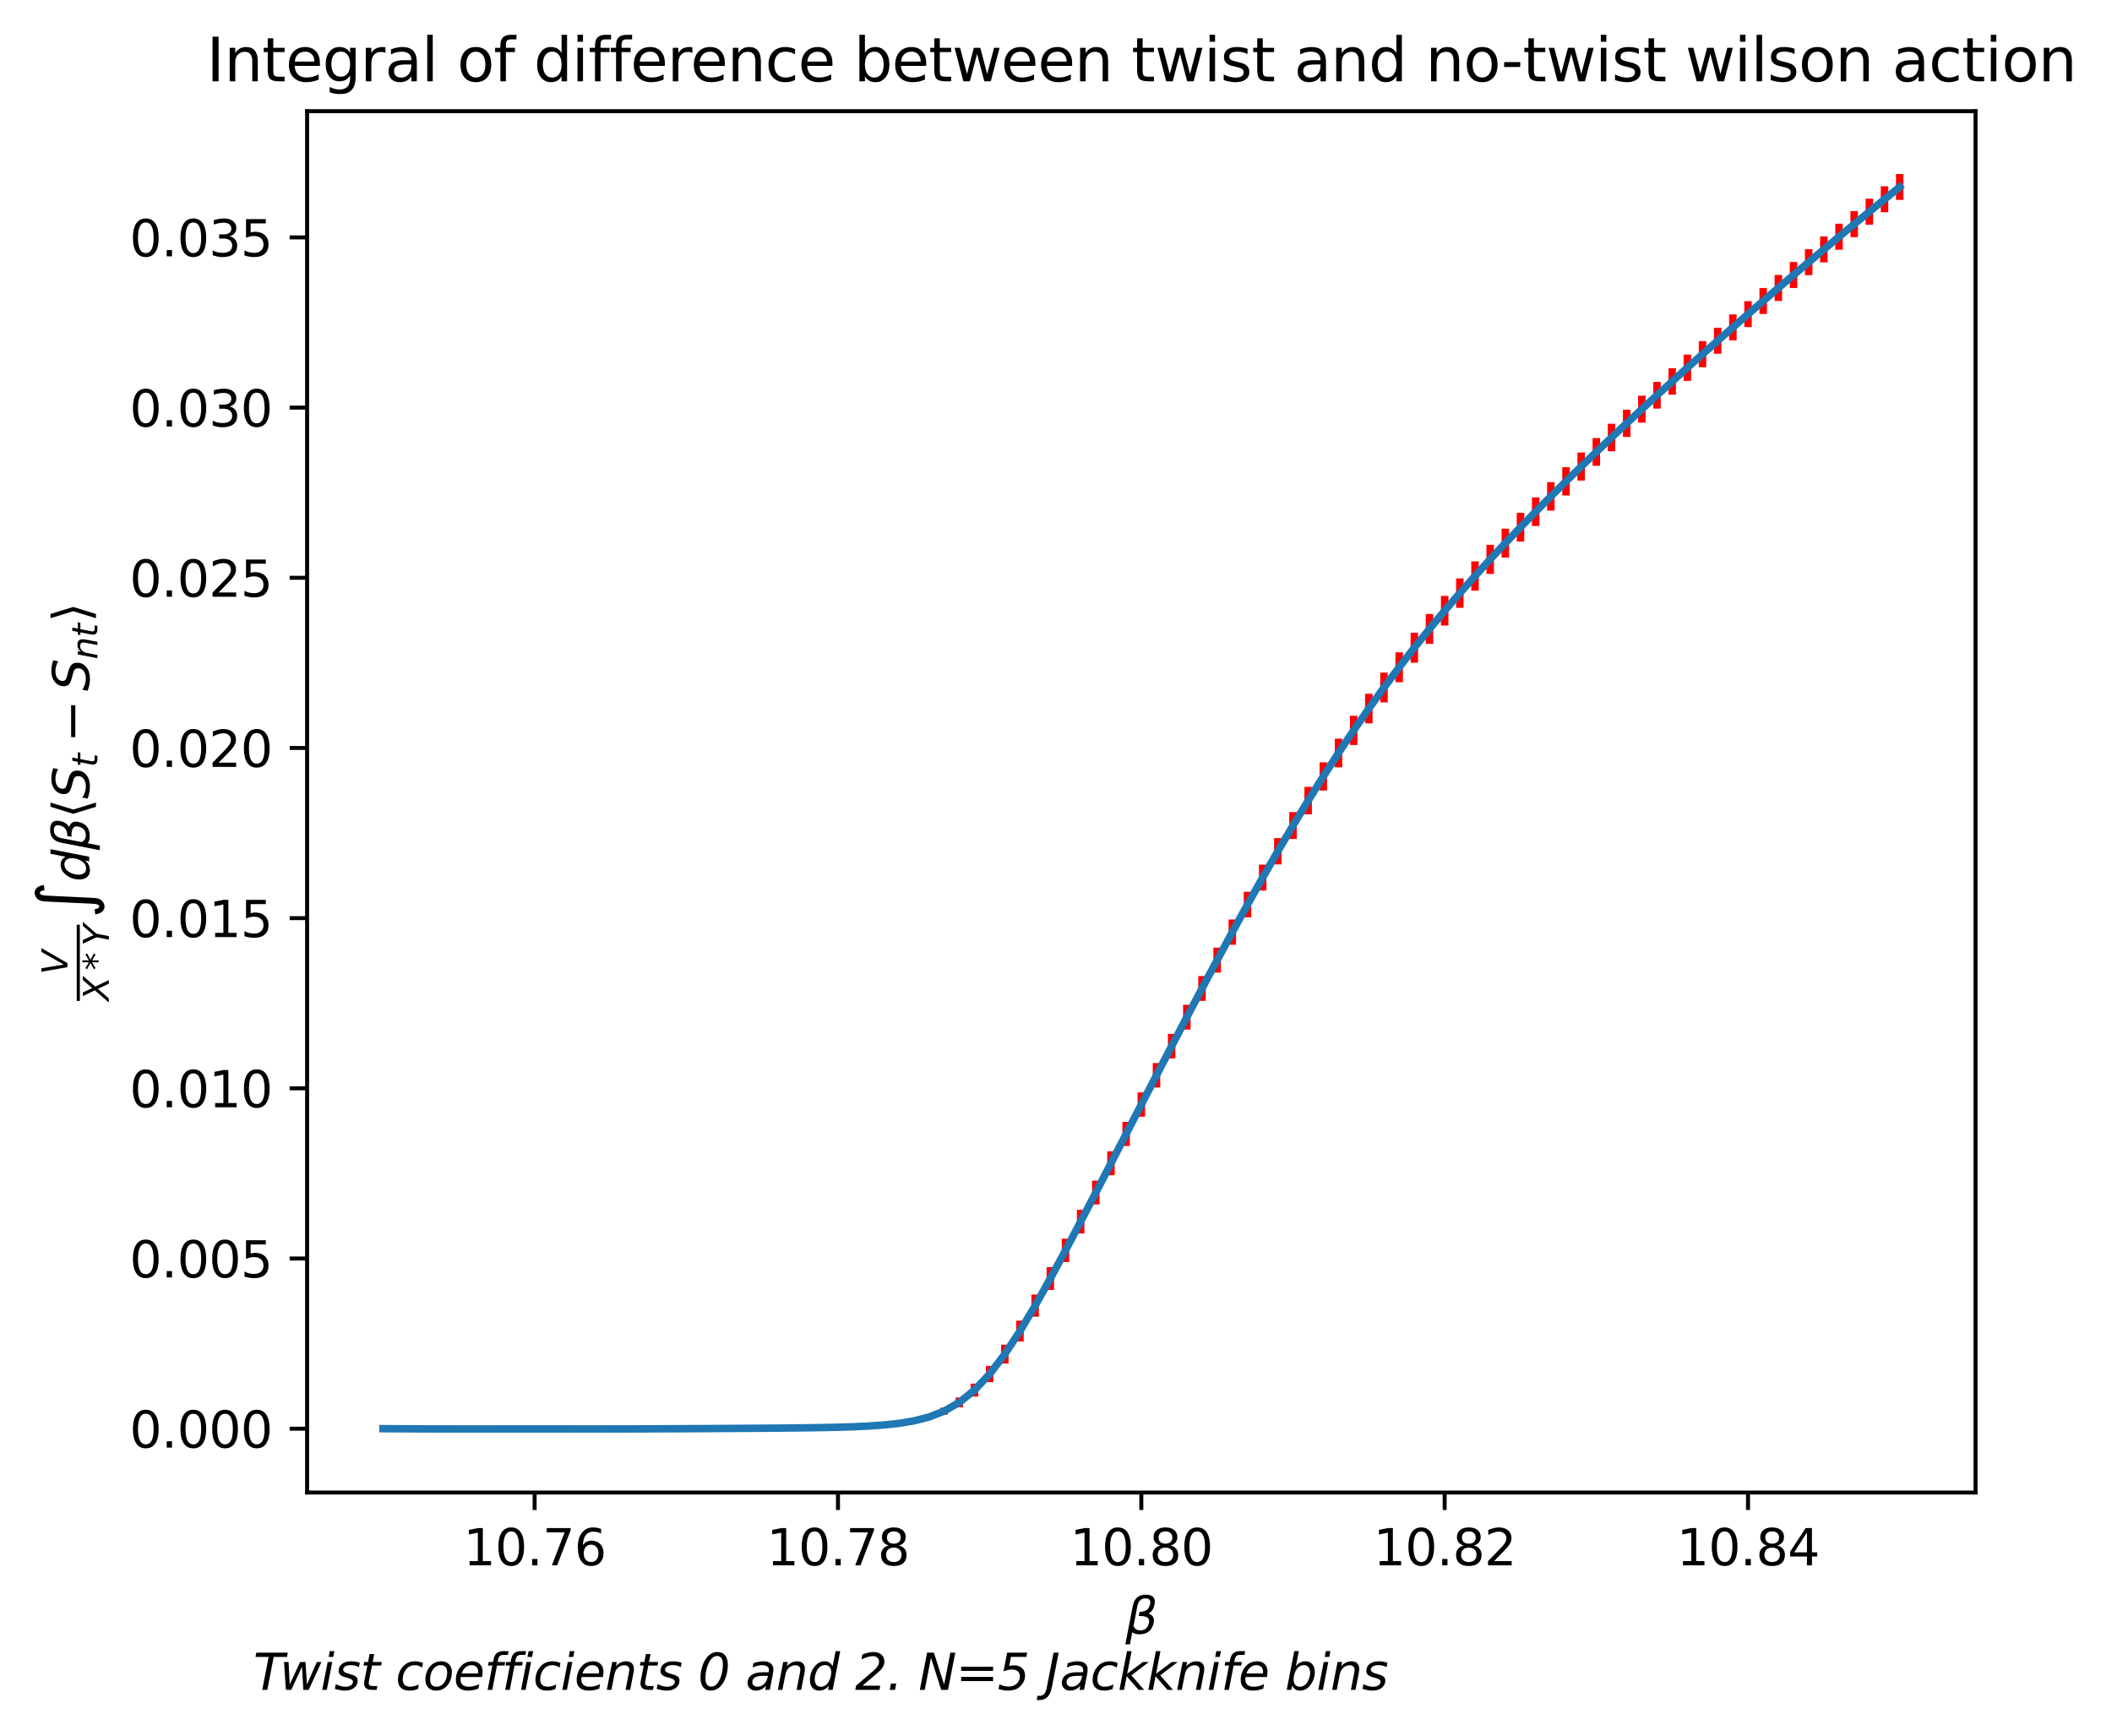 <?xml version="1.0" encoding="utf-8" standalone="no"?>
<!DOCTYPE svg PUBLIC "-//W3C//DTD SVG 1.1//EN"
  "http://www.w3.org/Graphics/SVG/1.1/DTD/svg11.dtd">
<svg xmlns:xlink="http://www.w3.org/1999/xlink" width="423.813pt" height="348.398pt" viewBox="0 0 423.813 348.398" xmlns="http://www.w3.org/2000/svg" version="1.1">
 <defs>
  <style type="text/css">*{stroke-linejoin: round; stroke-linecap: butt}</style>
 </defs>
 <g id="figure_1">
  <g id="patch_1">
   <path d="M 0 348.398 
L 423.813 348.398 
L 423.813 0 
L 0 0 
z
" style="fill: #ffffff"/>
  </g>
  <g id="axes_1">
   <g id="patch_2">
    <path d="M 61.628 299.518 
L 396.428 299.518 
L 396.428 22.318 
L 61.628 22.318 
z
" style="fill: #ffffff"/>
   </g>
   <g id="matplotlib.axis_1">
    <g id="xtick_1">
     <g id="line2d_1">
      <defs>
       <path id="m55e5acd06c" d="M 0 0 
L 0 3.5 
" style="stroke: #000000; stroke-width: 0.8"/>
      </defs>
      <g>
       <use xlink:href="#m55e5acd06c" x="107.283" y="299.518" style="stroke: #000000; stroke-width: 0.8"/>
      </g>
     </g>
     <g id="text_1">
      <!-- 10.76 -->
      <g transform="translate(92.969 314.117) scale(0.1 -0.1)">
       <defs>
        <path id="DejaVuSans-31" d="M 794 531 
L 1825 531 
L 1825 4091 
L 703 3866 
L 703 4441 
L 1819 4666 
L 2450 4666 
L 2450 531 
L 3481 531 
L 3481 0 
L 794 0 
L 794 531 
z
" transform="scale(0.016)"/>
        <path id="DejaVuSans-30" d="M 2034 4250 
Q 1547 4250 1301 3770 
Q 1056 3291 1056 2328 
Q 1056 1369 1301 889 
Q 1547 409 2034 409 
Q 2525 409 2770 889 
Q 3016 1369 3016 2328 
Q 3016 3291 2770 3770 
Q 2525 4250 2034 4250 
z
M 2034 4750 
Q 2819 4750 3233 4129 
Q 3647 3509 3647 2328 
Q 3647 1150 3233 529 
Q 2819 -91 2034 -91 
Q 1250 -91 836 529 
Q 422 1150 422 2328 
Q 422 3509 836 4129 
Q 1250 4750 2034 4750 
z
" transform="scale(0.016)"/>
        <path id="DejaVuSans-2e" d="M 684 794 
L 1344 794 
L 1344 0 
L 684 0 
L 684 794 
z
" transform="scale(0.016)"/>
        <path id="DejaVuSans-37" d="M 525 4666 
L 3525 4666 
L 3525 4397 
L 1831 0 
L 1172 0 
L 2766 4134 
L 525 4134 
L 525 4666 
z
" transform="scale(0.016)"/>
        <path id="DejaVuSans-36" d="M 2113 2584 
Q 1688 2584 1439 2293 
Q 1191 2003 1191 1497 
Q 1191 994 1439 701 
Q 1688 409 2113 409 
Q 2538 409 2786 701 
Q 3034 994 3034 1497 
Q 3034 2003 2786 2293 
Q 2538 2584 2113 2584 
z
M 3366 4563 
L 3366 3988 
Q 3128 4100 2886 4159 
Q 2644 4219 2406 4219 
Q 1781 4219 1451 3797 
Q 1122 3375 1075 2522 
Q 1259 2794 1537 2939 
Q 1816 3084 2150 3084 
Q 2853 3084 3261 2657 
Q 3669 2231 3669 1497 
Q 3669 778 3244 343 
Q 2819 -91 2113 -91 
Q 1303 -91 875 529 
Q 447 1150 447 2328 
Q 447 3434 972 4092 
Q 1497 4750 2381 4750 
Q 2619 4750 2861 4703 
Q 3103 4656 3366 4563 
z
" transform="scale(0.016)"/>
       </defs>
       <use xlink:href="#DejaVuSans-31"/>
       <use xlink:href="#DejaVuSans-30" x="63.623"/>
       <use xlink:href="#DejaVuSans-2e" x="127.246"/>
       <use xlink:href="#DejaVuSans-37" x="159.033"/>
       <use xlink:href="#DejaVuSans-36" x="222.656"/>
      </g>
     </g>
    </g>
    <g id="xtick_2">
     <g id="line2d_2">
      <g>
       <use xlink:href="#m55e5acd06c" x="168.155" y="299.518" style="stroke: #000000; stroke-width: 0.8"/>
      </g>
     </g>
     <g id="text_2">
      <!-- 10.78 -->
      <g transform="translate(153.841 314.117) scale(0.1 -0.1)">
       <defs>
        <path id="DejaVuSans-38" d="M 2034 2216 
Q 1584 2216 1326 1975 
Q 1069 1734 1069 1313 
Q 1069 891 1326 650 
Q 1584 409 2034 409 
Q 2484 409 2743 651 
Q 3003 894 3003 1313 
Q 3003 1734 2745 1975 
Q 2488 2216 2034 2216 
z
M 1403 2484 
Q 997 2584 770 2862 
Q 544 3141 544 3541 
Q 544 4100 942 4425 
Q 1341 4750 2034 4750 
Q 2731 4750 3128 4425 
Q 3525 4100 3525 3541 
Q 3525 3141 3298 2862 
Q 3072 2584 2669 2484 
Q 3125 2378 3379 2068 
Q 3634 1759 3634 1313 
Q 3634 634 3220 271 
Q 2806 -91 2034 -91 
Q 1263 -91 848 271 
Q 434 634 434 1313 
Q 434 1759 690 2068 
Q 947 2378 1403 2484 
z
M 1172 3481 
Q 1172 3119 1398 2916 
Q 1625 2713 2034 2713 
Q 2441 2713 2670 2916 
Q 2900 3119 2900 3481 
Q 2900 3844 2670 4047 
Q 2441 4250 2034 4250 
Q 1625 4250 1398 4047 
Q 1172 3844 1172 3481 
z
" transform="scale(0.016)"/>
       </defs>
       <use xlink:href="#DejaVuSans-31"/>
       <use xlink:href="#DejaVuSans-30" x="63.623"/>
       <use xlink:href="#DejaVuSans-2e" x="127.246"/>
       <use xlink:href="#DejaVuSans-37" x="159.033"/>
       <use xlink:href="#DejaVuSans-38" x="222.656"/>
      </g>
     </g>
    </g>
    <g id="xtick_3">
     <g id="line2d_3">
      <g>
       <use xlink:href="#m55e5acd06c" x="229.028" y="299.518" style="stroke: #000000; stroke-width: 0.8"/>
      </g>
     </g>
     <g id="text_3">
      <!-- 10.80 -->
      <g transform="translate(214.714 314.117) scale(0.1 -0.1)">
       <use xlink:href="#DejaVuSans-31"/>
       <use xlink:href="#DejaVuSans-30" x="63.623"/>
       <use xlink:href="#DejaVuSans-2e" x="127.246"/>
       <use xlink:href="#DejaVuSans-38" x="159.033"/>
       <use xlink:href="#DejaVuSans-30" x="222.656"/>
      </g>
     </g>
    </g>
    <g id="xtick_4">
     <g id="line2d_4">
      <g>
       <use xlink:href="#m55e5acd06c" x="289.901" y="299.518" style="stroke: #000000; stroke-width: 0.8"/>
      </g>
     </g>
     <g id="text_4">
      <!-- 10.82 -->
      <g transform="translate(275.587 314.117) scale(0.1 -0.1)">
       <defs>
        <path id="DejaVuSans-32" d="M 1228 531 
L 3431 531 
L 3431 0 
L 469 0 
L 469 531 
Q 828 903 1448 1529 
Q 2069 2156 2228 2338 
Q 2531 2678 2651 2914 
Q 2772 3150 2772 3378 
Q 2772 3750 2511 3984 
Q 2250 4219 1831 4219 
Q 1534 4219 1204 4116 
Q 875 4013 500 3803 
L 500 4441 
Q 881 4594 1212 4672 
Q 1544 4750 1819 4750 
Q 2544 4750 2975 4387 
Q 3406 4025 3406 3419 
Q 3406 3131 3298 2873 
Q 3191 2616 2906 2266 
Q 2828 2175 2409 1742 
Q 1991 1309 1228 531 
z
" transform="scale(0.016)"/>
       </defs>
       <use xlink:href="#DejaVuSans-31"/>
       <use xlink:href="#DejaVuSans-30" x="63.623"/>
       <use xlink:href="#DejaVuSans-2e" x="127.246"/>
       <use xlink:href="#DejaVuSans-38" x="159.033"/>
       <use xlink:href="#DejaVuSans-32" x="222.656"/>
      </g>
     </g>
    </g>
    <g id="xtick_5">
     <g id="line2d_5">
      <g>
       <use xlink:href="#m55e5acd06c" x="350.774" y="299.518" style="stroke: #000000; stroke-width: 0.8"/>
      </g>
     </g>
     <g id="text_5">
      <!-- 10.84 -->
      <g transform="translate(336.46 314.117) scale(0.1 -0.1)">
       <defs>
        <path id="DejaVuSans-34" d="M 2419 4116 
L 825 1625 
L 2419 1625 
L 2419 4116 
z
M 2253 4666 
L 3047 4666 
L 3047 1625 
L 3713 1625 
L 3713 1100 
L 3047 1100 
L 3047 0 
L 2419 0 
L 2419 1100 
L 313 1100 
L 313 1709 
L 2253 4666 
z
" transform="scale(0.016)"/>
       </defs>
       <use xlink:href="#DejaVuSans-31"/>
       <use xlink:href="#DejaVuSans-30" x="63.623"/>
       <use xlink:href="#DejaVuSans-2e" x="127.246"/>
       <use xlink:href="#DejaVuSans-38" x="159.033"/>
       <use xlink:href="#DejaVuSans-34" x="222.656"/>
      </g>
     </g>
    </g>
    <g id="text_6">
     <!-- $\beta$ -->
     <g transform="translate(225.828 327.896) scale(0.1 -0.1)">
      <defs>
       <path id="DejaVuSans-Oblique-3b2" d="M 872 216 
L 572 -1331 
L -6 -1331 
L 928 3478 
Q 1206 4903 2538 4903 
Q 3888 4903 3659 3700 
Q 3503 2844 2894 2531 
Q 3713 2250 3553 1416 
Q 3272 -69 1759 -66 
Q 1097 -63 872 216 
z
M 1019 966 
Q 1259 422 1875 425 
Q 2775 425 2966 1406 
Q 3138 2288 1675 2219 
L 1778 2750 
Q 2909 2731 3106 3750 
Q 3241 4438 2509 4434 
Q 1691 4434 1503 3459 
L 1019 966 
z
" transform="scale(0.016)"/>
      </defs>
      <use xlink:href="#DejaVuSans-Oblique-3b2" transform="translate(0 0.391)"/>
     </g>
    </g>
   </g>
   <g id="matplotlib.axis_2">
    <g id="ytick_1">
     <g id="line2d_6">
      <defs>
       <path id="m7f85f98982" d="M 0 0 
L -3.5 0 
" style="stroke: #000000; stroke-width: 0.8"/>
      </defs>
      <g>
       <use xlink:href="#m7f85f98982" x="61.628" y="286.703" style="stroke: #000000; stroke-width: 0.8"/>
      </g>
     </g>
     <g id="text_7">
      <!-- 0.000 -->
      <g transform="translate(26 290.503) scale(0.1 -0.1)">
       <use xlink:href="#DejaVuSans-30"/>
       <use xlink:href="#DejaVuSans-2e" x="63.623"/>
       <use xlink:href="#DejaVuSans-30" x="95.41"/>
       <use xlink:href="#DejaVuSans-30" x="159.033"/>
       <use xlink:href="#DejaVuSans-30" x="222.656"/>
      </g>
     </g>
    </g>
    <g id="ytick_2">
     <g id="line2d_7">
      <g>
       <use xlink:href="#m7f85f98982" x="61.628" y="252.552" style="stroke: #000000; stroke-width: 0.8"/>
      </g>
     </g>
     <g id="text_8">
      <!-- 0.005 -->
      <g transform="translate(26 256.351) scale(0.1 -0.1)">
       <defs>
        <path id="DejaVuSans-35" d="M 691 4666 
L 3169 4666 
L 3169 4134 
L 1269 4134 
L 1269 2991 
Q 1406 3038 1543 3061 
Q 1681 3084 1819 3084 
Q 2600 3084 3056 2656 
Q 3513 2228 3513 1497 
Q 3513 744 3044 326 
Q 2575 -91 1722 -91 
Q 1428 -91 1123 -41 
Q 819 9 494 109 
L 494 744 
Q 775 591 1075 516 
Q 1375 441 1709 441 
Q 2250 441 2565 725 
Q 2881 1009 2881 1497 
Q 2881 1984 2565 2268 
Q 2250 2553 1709 2553 
Q 1456 2553 1204 2497 
Q 953 2441 691 2322 
L 691 4666 
z
" transform="scale(0.016)"/>
       </defs>
       <use xlink:href="#DejaVuSans-30"/>
       <use xlink:href="#DejaVuSans-2e" x="63.623"/>
       <use xlink:href="#DejaVuSans-30" x="95.41"/>
       <use xlink:href="#DejaVuSans-30" x="159.033"/>
       <use xlink:href="#DejaVuSans-35" x="222.656"/>
      </g>
     </g>
    </g>
    <g id="ytick_3">
     <g id="line2d_8">
      <g>
       <use xlink:href="#m7f85f98982" x="61.628" y="218.401" style="stroke: #000000; stroke-width: 0.8"/>
      </g>
     </g>
     <g id="text_9">
      <!-- 0.010 -->
      <g transform="translate(26 222.2) scale(0.1 -0.1)">
       <use xlink:href="#DejaVuSans-30"/>
       <use xlink:href="#DejaVuSans-2e" x="63.623"/>
       <use xlink:href="#DejaVuSans-30" x="95.41"/>
       <use xlink:href="#DejaVuSans-31" x="159.033"/>
       <use xlink:href="#DejaVuSans-30" x="222.656"/>
      </g>
     </g>
    </g>
    <g id="ytick_4">
     <g id="line2d_9">
      <g>
       <use xlink:href="#m7f85f98982" x="61.628" y="184.25" style="stroke: #000000; stroke-width: 0.8"/>
      </g>
     </g>
     <g id="text_10">
      <!-- 0.015 -->
      <g transform="translate(26 188.049) scale(0.1 -0.1)">
       <use xlink:href="#DejaVuSans-30"/>
       <use xlink:href="#DejaVuSans-2e" x="63.623"/>
       <use xlink:href="#DejaVuSans-30" x="95.41"/>
       <use xlink:href="#DejaVuSans-31" x="159.033"/>
       <use xlink:href="#DejaVuSans-35" x="222.656"/>
      </g>
     </g>
    </g>
    <g id="ytick_5">
     <g id="line2d_10">
      <g>
       <use xlink:href="#m7f85f98982" x="61.628" y="150.099" style="stroke: #000000; stroke-width: 0.8"/>
      </g>
     </g>
     <g id="text_11">
      <!-- 0.020 -->
      <g transform="translate(26 153.898) scale(0.1 -0.1)">
       <use xlink:href="#DejaVuSans-30"/>
       <use xlink:href="#DejaVuSans-2e" x="63.623"/>
       <use xlink:href="#DejaVuSans-30" x="95.41"/>
       <use xlink:href="#DejaVuSans-32" x="159.033"/>
       <use xlink:href="#DejaVuSans-30" x="222.656"/>
      </g>
     </g>
    </g>
    <g id="ytick_6">
     <g id="line2d_11">
      <g>
       <use xlink:href="#m7f85f98982" x="61.628" y="115.948" style="stroke: #000000; stroke-width: 0.8"/>
      </g>
     </g>
     <g id="text_12">
      <!-- 0.025 -->
      <g transform="translate(26 119.747) scale(0.1 -0.1)">
       <use xlink:href="#DejaVuSans-30"/>
       <use xlink:href="#DejaVuSans-2e" x="63.623"/>
       <use xlink:href="#DejaVuSans-30" x="95.41"/>
       <use xlink:href="#DejaVuSans-32" x="159.033"/>
       <use xlink:href="#DejaVuSans-35" x="222.656"/>
      </g>
     </g>
    </g>
    <g id="ytick_7">
     <g id="line2d_12">
      <g>
       <use xlink:href="#m7f85f98982" x="61.628" y="81.797" style="stroke: #000000; stroke-width: 0.8"/>
      </g>
     </g>
     <g id="text_13">
      <!-- 0.030 -->
      <g transform="translate(26 85.596) scale(0.1 -0.1)">
       <defs>
        <path id="DejaVuSans-33" d="M 2597 2516 
Q 3050 2419 3304 2112 
Q 3559 1806 3559 1356 
Q 3559 666 3084 287 
Q 2609 -91 1734 -91 
Q 1441 -91 1130 -33 
Q 819 25 488 141 
L 488 750 
Q 750 597 1062 519 
Q 1375 441 1716 441 
Q 2309 441 2620 675 
Q 2931 909 2931 1356 
Q 2931 1769 2642 2001 
Q 2353 2234 1838 2234 
L 1294 2234 
L 1294 2753 
L 1863 2753 
Q 2328 2753 2575 2939 
Q 2822 3125 2822 3475 
Q 2822 3834 2567 4026 
Q 2313 4219 1838 4219 
Q 1578 4219 1281 4162 
Q 984 4106 628 3988 
L 628 4550 
Q 988 4650 1302 4700 
Q 1616 4750 1894 4750 
Q 2613 4750 3031 4423 
Q 3450 4097 3450 3541 
Q 3450 3153 3228 2886 
Q 3006 2619 2597 2516 
z
" transform="scale(0.016)"/>
       </defs>
       <use xlink:href="#DejaVuSans-30"/>
       <use xlink:href="#DejaVuSans-2e" x="63.623"/>
       <use xlink:href="#DejaVuSans-30" x="95.41"/>
       <use xlink:href="#DejaVuSans-33" x="159.033"/>
       <use xlink:href="#DejaVuSans-30" x="222.656"/>
      </g>
     </g>
    </g>
    <g id="ytick_8">
     <g id="line2d_13">
      <g>
       <use xlink:href="#m7f85f98982" x="61.628" y="47.646" style="stroke: #000000; stroke-width: 0.8"/>
      </g>
     </g>
     <g id="text_14">
      <!-- 0.035 -->
      <g transform="translate(26 51.445) scale(0.1 -0.1)">
       <use xlink:href="#DejaVuSans-30"/>
       <use xlink:href="#DejaVuSans-2e" x="63.623"/>
       <use xlink:href="#DejaVuSans-30" x="95.41"/>
       <use xlink:href="#DejaVuSans-33" x="159.033"/>
       <use xlink:href="#DejaVuSans-35" x="222.656"/>
      </g>
     </g>
    </g>
    <g id="text_15">
     <!-- $\frac{V}{X*Y}\int d\beta \langle S_{t} - S_{nt} \rangle $ -->
     <g transform="translate(18 200.868) rotate(-90) scale(0.1 -0.1)">
      <defs>
       <path id="DejaVuSans-Oblique-56" d="M 1319 0 
L 500 4666 
L 1119 4666 
L 1797 653 
L 4063 4666 
L 4750 4666 
L 2053 0 
L 1319 0 
z
" transform="scale(0.016)"/>
       <path id="DejaVuSans-Oblique-58" d="M 878 4666 
L 1516 4666 
L 2316 2981 
L 3763 4666 
L 4500 4666 
L 2578 2438 
L 3738 0 
L 3103 0 
L 2163 1966 
L 459 0 
L -275 0 
L 1906 2509 
L 878 4666 
z
" transform="scale(0.016)"/>
       <path id="DejaVuSans-2a" d="M 3009 3897 
L 1888 3291 
L 3009 2681 
L 2828 2375 
L 1778 3009 
L 1778 1831 
L 1422 1831 
L 1422 3009 
L 372 2375 
L 191 2681 
L 1313 3291 
L 191 3897 
L 372 4206 
L 1422 3572 
L 1422 4750 
L 1778 4750 
L 1778 3572 
L 2828 4206 
L 3009 3897 
z
" transform="scale(0.016)"/>
       <path id="DejaVuSans-Oblique-59" d="M 403 4666 
L 1081 4666 
L 1953 2747 
L 3616 4666 
L 4325 4666 
L 2209 2222 
L 1778 0 
L 1147 0 
L 1575 2222 
L 403 4666 
z
" transform="scale(0.016)"/>
       <path id="DejaVuSansDisplay-222b" d="M 2134 5525 
Q 2172 6263 2528 6556 
Q 2884 6850 3218 6850 
Q 3553 6850 3833 6575 
Q 4113 6300 4200 5678 
L 3544 5613 
Q 3469 6188 3219 6188 
Q 2906 6188 2869 5413 
L 2581 -597 
Q 2547 -1334 2187 -1628 
Q 1828 -1922 1497 -1922 
Q 1163 -1922 883 -1647 
Q 603 -1372 516 -750 
L 1172 -684 
Q 1247 -1259 1497 -1259 
Q 1809 -1259 1847 -488 
L 2134 5525 
z
" transform="scale(0.016)"/>
       <path id="DejaVuSans-Oblique-64" d="M 2675 525 
Q 2444 222 2128 65 
Q 1813 -91 1428 -91 
Q 903 -91 598 267 
Q 294 625 294 1247 
Q 294 1766 478 2236 
Q 663 2706 1013 3078 
Q 1244 3325 1534 3454 
Q 1825 3584 2144 3584 
Q 2481 3584 2739 3421 
Q 2997 3259 3138 2956 
L 3513 4863 
L 4091 4863 
L 3144 0 
L 2566 0 
L 2675 525 
z
M 891 1350 
Q 891 897 1095 644 
Q 1300 391 1663 391 
Q 1931 391 2161 520 
Q 2391 650 2566 903 
Q 2750 1166 2856 1509 
Q 2963 1853 2963 2188 
Q 2963 2622 2758 2865 
Q 2553 3109 2194 3109 
Q 1922 3109 1687 2981 
Q 1453 2853 1288 2613 
Q 1106 2353 998 2009 
Q 891 1666 891 1350 
z
" transform="scale(0.016)"/>
       <path id="DejaVuSans-27e8" d="M 572 2006 
L 1453 4856 
L 1984 4856 
L 1103 2006 
L 1984 -844 
L 1453 -844 
L 572 2006 
z
" transform="scale(0.016)"/>
       <path id="DejaVuSans-Oblique-53" d="M 3859 4513 
L 3738 3897 
Q 3422 4066 3111 4152 
Q 2800 4238 2509 4238 
Q 1944 4238 1609 3991 
Q 1275 3744 1275 3334 
Q 1275 3109 1398 2989 
Q 1522 2869 2034 2731 
L 2413 2638 
Q 3053 2472 3303 2217 
Q 3553 1963 3553 1503 
Q 3553 797 2998 353 
Q 2444 -91 1538 -91 
Q 1166 -91 791 -17 
Q 416 56 38 206 
L 166 856 
Q 513 641 861 531 
Q 1209 422 1556 422 
Q 2147 422 2503 684 
Q 2859 947 2859 1369 
Q 2859 1650 2717 1795 
Q 2575 1941 2106 2059 
L 1728 2156 
Q 1081 2325 845 2545 
Q 609 2766 609 3163 
Q 609 3859 1145 4304 
Q 1681 4750 2541 4750 
Q 2875 4750 3203 4690 
Q 3531 4631 3859 4513 
z
" transform="scale(0.016)"/>
       <path id="DejaVuSans-Oblique-74" d="M 2706 3500 
L 2619 3053 
L 1472 3053 
L 1100 1153 
Q 1081 1047 1072 975 
Q 1063 903 1063 863 
Q 1063 663 1183 572 
Q 1303 481 1569 481 
L 2150 481 
L 2053 0 
L 1503 0 
Q 991 0 739 200 
Q 488 400 488 806 
Q 488 878 497 964 
Q 506 1050 525 1153 
L 897 3053 
L 409 3053 
L 500 3500 
L 978 3500 
L 1172 4494 
L 1747 4494 
L 1556 3500 
L 2706 3500 
z
" transform="scale(0.016)"/>
       <path id="DejaVuSans-2212" d="M 678 2272 
L 4684 2272 
L 4684 1741 
L 678 1741 
L 678 2272 
z
" transform="scale(0.016)"/>
       <path id="DejaVuSans-Oblique-6e" d="M 3566 2113 
L 3156 0 
L 2578 0 
L 2988 2091 
Q 3016 2238 3031 2350 
Q 3047 2463 3047 2528 
Q 3047 2791 2881 2937 
Q 2716 3084 2419 3084 
Q 1956 3084 1622 2776 
Q 1288 2469 1184 1941 
L 800 0 
L 225 0 
L 903 3500 
L 1478 3500 
L 1363 2950 
Q 1603 3253 1940 3418 
Q 2278 3584 2650 3584 
Q 3113 3584 3367 3334 
Q 3622 3084 3622 2631 
Q 3622 2519 3608 2391 
Q 3594 2263 3566 2113 
z
" transform="scale(0.016)"/>
       <path id="DejaVuSans-27e9" d="M 1925 2006 
L 1044 -844 
L 513 -844 
L 1394 2006 
L 513 4856 
L 1044 4856 
L 1925 2006 
z
" transform="scale(0.016)"/>
      </defs>
      <use xlink:href="#DejaVuSans-Oblique-56" transform="translate(53 44.766) scale(0.7)"/>
      <use xlink:href="#DejaVuSans-Oblique-58" transform="translate(0 -38.438) scale(0.7)"/>
      <use xlink:href="#DejaVuSans-2a" transform="translate(61.592 -38.438) scale(0.7)"/>
      <use xlink:href="#DejaVuSans-Oblique-59" transform="translate(110.229 -38.438) scale(0.7)"/>
      <use xlink:href="#DejaVuSansDisplay-222b" transform="translate(165.488 0.969)"/>
      <use xlink:href="#DejaVuSans-Oblique-64" transform="translate(239.121 0.969)"/>
      <use xlink:href="#DejaVuSans-Oblique-3b2" transform="translate(302.598 0.969)"/>
      <use xlink:href="#DejaVuSans-27e8" transform="translate(366.416 0.969)"/>
      <use xlink:href="#DejaVuSans-Oblique-53" transform="translate(405.43 0.969)"/>
      <use xlink:href="#DejaVuSans-Oblique-74" transform="translate(468.906 -15.438) scale(0.7)"/>
      <use xlink:href="#DejaVuSans-2212" transform="translate(518.569 0.969)"/>
      <use xlink:href="#DejaVuSans-Oblique-53" transform="translate(621.841 0.969)"/>
      <use xlink:href="#DejaVuSans-Oblique-6e" transform="translate(685.317 -15.438) scale(0.7)"/>
      <use xlink:href="#DejaVuSans-Oblique-74" transform="translate(729.683 -15.438) scale(0.7)"/>
      <use xlink:href="#DejaVuSans-27e9" transform="translate(759.863 0.969)"/>
      <path d="M 0 19.766 
L 0 26.016 
L 152.988 26.016 
L 152.988 19.766 
L 0 19.766 
z
"/>
     </g>
    </g>
   </g>
   <g id="LineCollection_1">
    <path d="M 76.846 286.703 
L 76.846 286.703 
" clip-path="url(#p5b0c8b0d9d)" style="fill: none; stroke: #ff0000; stroke-width: 1.5"/>
    <path d="M 79.89 286.761 
L 79.89 286.683 
" clip-path="url(#p5b0c8b0d9d)" style="fill: none; stroke: #ff0000; stroke-width: 1.5"/>
    <path d="M 82.934 286.809 
L 82.934 286.663 
" clip-path="url(#p5b0c8b0d9d)" style="fill: none; stroke: #ff0000; stroke-width: 1.5"/>
    <path d="M 85.977 286.846 
L 85.977 286.647 
" clip-path="url(#p5b0c8b0d9d)" style="fill: none; stroke: #ff0000; stroke-width: 1.5"/>
    <path d="M 89.021 286.871 
L 89.021 286.637 
" clip-path="url(#p5b0c8b0d9d)" style="fill: none; stroke: #ff0000; stroke-width: 1.5"/>
    <path d="M 92.064 286.884 
L 92.064 286.631 
" clip-path="url(#p5b0c8b0d9d)" style="fill: none; stroke: #ff0000; stroke-width: 1.5"/>
    <path d="M 95.108 286.887 
L 95.108 286.629 
" clip-path="url(#p5b0c8b0d9d)" style="fill: none; stroke: #ff0000; stroke-width: 1.5"/>
    <path d="M 98.152 286.884 
L 98.152 286.629 
" clip-path="url(#p5b0c8b0d9d)" style="fill: none; stroke: #ff0000; stroke-width: 1.5"/>
    <path d="M 101.195 286.88 
L 101.195 286.629 
" clip-path="url(#p5b0c8b0d9d)" style="fill: none; stroke: #ff0000; stroke-width: 1.5"/>
    <path d="M 104.239 286.878 
L 104.239 286.628 
" clip-path="url(#p5b0c8b0d9d)" style="fill: none; stroke: #ff0000; stroke-width: 1.5"/>
    <path d="M 107.283 286.877 
L 107.283 286.628 
" clip-path="url(#p5b0c8b0d9d)" style="fill: none; stroke: #ff0000; stroke-width: 1.5"/>
    <path d="M 110.326 286.879 
L 110.326 286.628 
" clip-path="url(#p5b0c8b0d9d)" style="fill: none; stroke: #ff0000; stroke-width: 1.5"/>
    <path d="M 113.37 286.882 
L 113.37 286.628 
" clip-path="url(#p5b0c8b0d9d)" style="fill: none; stroke: #ff0000; stroke-width: 1.5"/>
    <path d="M 116.414 286.887 
L 116.414 286.626 
" clip-path="url(#p5b0c8b0d9d)" style="fill: none; stroke: #ff0000; stroke-width: 1.5"/>
    <path d="M 119.457 286.895 
L 119.457 286.62 
" clip-path="url(#p5b0c8b0d9d)" style="fill: none; stroke: #ff0000; stroke-width: 1.5"/>
    <path d="M 122.501 286.903 
L 122.501 286.608 
" clip-path="url(#p5b0c8b0d9d)" style="fill: none; stroke: #ff0000; stroke-width: 1.5"/>
    <path d="M 125.544 286.911 
L 125.544 286.59 
" clip-path="url(#p5b0c8b0d9d)" style="fill: none; stroke: #ff0000; stroke-width: 1.5"/>
    <path d="M 128.588 286.916 
L 128.588 286.569 
" clip-path="url(#p5b0c8b0d9d)" style="fill: none; stroke: #ff0000; stroke-width: 1.5"/>
    <path d="M 131.632 286.918 
L 131.632 286.545 
" clip-path="url(#p5b0c8b0d9d)" style="fill: none; stroke: #ff0000; stroke-width: 1.5"/>
    <path d="M 134.675 286.916 
L 134.675 286.52 
" clip-path="url(#p5b0c8b0d9d)" style="fill: none; stroke: #ff0000; stroke-width: 1.5"/>
    <path d="M 137.719 286.91 
L 137.719 286.495 
" clip-path="url(#p5b0c8b0d9d)" style="fill: none; stroke: #ff0000; stroke-width: 1.5"/>
    <path d="M 140.763 286.902 
L 140.763 286.471 
" clip-path="url(#p5b0c8b0d9d)" style="fill: none; stroke: #ff0000; stroke-width: 1.5"/>
    <path d="M 143.806 286.89 
L 143.806 286.449 
" clip-path="url(#p5b0c8b0d9d)" style="fill: none; stroke: #ff0000; stroke-width: 1.5"/>
    <path d="M 146.85 286.875 
L 146.85 286.428 
" clip-path="url(#p5b0c8b0d9d)" style="fill: none; stroke: #ff0000; stroke-width: 1.5"/>
    <path d="M 149.894 286.856 
L 149.894 286.41 
" clip-path="url(#p5b0c8b0d9d)" style="fill: none; stroke: #ff0000; stroke-width: 1.5"/>
    <path d="M 152.937 286.832 
L 152.937 286.394 
" clip-path="url(#p5b0c8b0d9d)" style="fill: none; stroke: #ff0000; stroke-width: 1.5"/>
    <path d="M 155.981 286.8 
L 155.981 286.379 
" clip-path="url(#p5b0c8b0d9d)" style="fill: none; stroke: #ff0000; stroke-width: 1.5"/>
    <path d="M 159.024 286.759 
L 159.024 286.365 
" clip-path="url(#p5b0c8b0d9d)" style="fill: none; stroke: #ff0000; stroke-width: 1.5"/>
    <path d="M 162.068 286.704 
L 162.068 286.348 
" clip-path="url(#p5b0c8b0d9d)" style="fill: none; stroke: #ff0000; stroke-width: 1.5"/>
    <path d="M 165.112 286.633 
L 165.112 286.323 
" clip-path="url(#p5b0c8b0d9d)" style="fill: none; stroke: #ff0000; stroke-width: 1.5"/>
    <path d="M 168.155 286.541 
L 168.155 286.283 
" clip-path="url(#p5b0c8b0d9d)" style="fill: none; stroke: #ff0000; stroke-width: 1.5"/>
    <path d="M 171.199 286.423 
L 171.199 286.212 
" clip-path="url(#p5b0c8b0d9d)" style="fill: none; stroke: #ff0000; stroke-width: 1.5"/>
    <path d="M 174.243 286.278 
L 174.243 286.077 
" clip-path="url(#p5b0c8b0d9d)" style="fill: none; stroke: #ff0000; stroke-width: 1.5"/>
    <path d="M 177.286 286.1 
L 177.286 285.835 
" clip-path="url(#p5b0c8b0d9d)" style="fill: none; stroke: #ff0000; stroke-width: 1.5"/>
    <path d="M 180.33 285.849 
L 180.33 285.44 
" clip-path="url(#p5b0c8b0d9d)" style="fill: none; stroke: #ff0000; stroke-width: 1.5"/>
    <path d="M 183.374 285.46 
L 183.374 284.825 
" clip-path="url(#p5b0c8b0d9d)" style="fill: none; stroke: #ff0000; stroke-width: 1.5"/>
    <path d="M 186.417 284.845 
L 186.417 283.884 
" clip-path="url(#p5b0c8b0d9d)" style="fill: none; stroke: #ff0000; stroke-width: 1.5"/>
    <path d="M 189.461 283.88 
L 189.461 282.473 
" clip-path="url(#p5b0c8b0d9d)" style="fill: none; stroke: #ff0000; stroke-width: 1.5"/>
    <path d="M 192.504 282.408 
L 192.504 280.439 
" clip-path="url(#p5b0c8b0d9d)" style="fill: none; stroke: #ff0000; stroke-width: 1.5"/>
    <path d="M 195.548 280.27 
L 195.548 277.663 
" clip-path="url(#p5b0c8b0d9d)" style="fill: none; stroke: #ff0000; stroke-width: 1.5"/>
    <path d="M 198.592 277.35 
L 198.592 274.11 
" clip-path="url(#p5b0c8b0d9d)" style="fill: none; stroke: #ff0000; stroke-width: 1.5"/>
    <path d="M 201.635 273.631 
L 201.635 269.851 
" clip-path="url(#p5b0c8b0d9d)" style="fill: none; stroke: #ff0000; stroke-width: 1.5"/>
    <path d="M 204.679 269.204 
L 204.679 265.024 
" clip-path="url(#p5b0c8b0d9d)" style="fill: none; stroke: #ff0000; stroke-width: 1.5"/>
    <path d="M 207.723 264.228 
L 207.723 259.786 
" clip-path="url(#p5b0c8b0d9d)" style="fill: none; stroke: #ff0000; stroke-width: 1.5"/>
    <path d="M 210.766 258.869 
L 210.766 254.272 
" clip-path="url(#p5b0c8b0d9d)" style="fill: none; stroke: #ff0000; stroke-width: 1.5"/>
    <path d="M 213.81 253.269 
L 213.81 248.583 
" clip-path="url(#p5b0c8b0d9d)" style="fill: none; stroke: #ff0000; stroke-width: 1.5"/>
    <path d="M 216.854 247.525 
L 216.854 242.787 
" clip-path="url(#p5b0c8b0d9d)" style="fill: none; stroke: #ff0000; stroke-width: 1.5"/>
    <path d="M 219.897 241.703 
L 219.897 236.928 
" clip-path="url(#p5b0c8b0d9d)" style="fill: none; stroke: #ff0000; stroke-width: 1.5"/>
    <path d="M 222.941 235.842 
L 222.941 231.035 
" clip-path="url(#p5b0c8b0d9d)" style="fill: none; stroke: #ff0000; stroke-width: 1.5"/>
    <path d="M 225.984 229.967 
L 225.984 225.129 
" clip-path="url(#p5b0c8b0d9d)" style="fill: none; stroke: #ff0000; stroke-width: 1.5"/>
    <path d="M 229.028 224.094 
L 229.028 219.224 
" clip-path="url(#p5b0c8b0d9d)" style="fill: none; stroke: #ff0000; stroke-width: 1.5"/>
    <path d="M 232.072 218.235 
L 232.072 213.334 
" clip-path="url(#p5b0c8b0d9d)" style="fill: none; stroke: #ff0000; stroke-width: 1.5"/>
    <path d="M 235.115 212.401 
L 235.115 207.471 
" clip-path="url(#p5b0c8b0d9d)" style="fill: none; stroke: #ff0000; stroke-width: 1.5"/>
    <path d="M 238.159 206.604 
L 238.159 201.646 
" clip-path="url(#p5b0c8b0d9d)" style="fill: none; stroke: #ff0000; stroke-width: 1.5"/>
    <path d="M 241.203 200.858 
L 241.203 195.871 
" clip-path="url(#p5b0c8b0d9d)" style="fill: none; stroke: #ff0000; stroke-width: 1.5"/>
    <path d="M 244.246 195.178 
L 244.246 190.157 
" clip-path="url(#p5b0c8b0d9d)" style="fill: none; stroke: #ff0000; stroke-width: 1.5"/>
    <path d="M 247.29 189.583 
L 247.29 184.517 
" clip-path="url(#p5b0c8b0d9d)" style="fill: none; stroke: #ff0000; stroke-width: 1.5"/>
    <path d="M 250.334 184.088 
L 250.334 178.966 
" clip-path="url(#p5b0c8b0d9d)" style="fill: none; stroke: #ff0000; stroke-width: 1.5"/>
    <path d="M 253.377 178.712 
L 253.377 173.515 
" clip-path="url(#p5b0c8b0d9d)" style="fill: none; stroke: #ff0000; stroke-width: 1.5"/>
    <path d="M 256.421 173.469 
L 256.421 168.18 
" clip-path="url(#p5b0c8b0d9d)" style="fill: none; stroke: #ff0000; stroke-width: 1.5"/>
    <path d="M 259.464 168.369 
L 259.464 162.971 
" clip-path="url(#p5b0c8b0d9d)" style="fill: none; stroke: #ff0000; stroke-width: 1.5"/>
    <path d="M 262.508 163.421 
L 262.508 157.903 
" clip-path="url(#p5b0c8b0d9d)" style="fill: none; stroke: #ff0000; stroke-width: 1.5"/>
    <path d="M 265.552 158.626 
L 265.552 152.985 
" clip-path="url(#p5b0c8b0d9d)" style="fill: none; stroke: #ff0000; stroke-width: 1.5"/>
    <path d="M 268.595 153.985 
L 268.595 148.228 
" clip-path="url(#p5b0c8b0d9d)" style="fill: none; stroke: #ff0000; stroke-width: 1.5"/>
    <path d="M 271.639 149.495 
L 271.639 143.639 
" clip-path="url(#p5b0c8b0d9d)" style="fill: none; stroke: #ff0000; stroke-width: 1.5"/>
    <path d="M 274.683 145.155 
L 274.683 139.222 
" clip-path="url(#p5b0c8b0d9d)" style="fill: none; stroke: #ff0000; stroke-width: 1.5"/>
    <path d="M 277.726 140.959 
L 277.726 134.978 
" clip-path="url(#p5b0c8b0d9d)" style="fill: none; stroke: #ff0000; stroke-width: 1.5"/>
    <path d="M 280.77 136.905 
L 280.77 130.903 
" clip-path="url(#p5b0c8b0d9d)" style="fill: none; stroke: #ff0000; stroke-width: 1.5"/>
    <path d="M 283.814 132.986 
L 283.814 126.987 
" clip-path="url(#p5b0c8b0d9d)" style="fill: none; stroke: #ff0000; stroke-width: 1.5"/>
    <path d="M 286.857 129.198 
L 286.857 123.218 
" clip-path="url(#p5b0c8b0d9d)" style="fill: none; stroke: #ff0000; stroke-width: 1.5"/>
    <path d="M 289.901 125.531 
L 289.901 119.583 
" clip-path="url(#p5b0c8b0d9d)" style="fill: none; stroke: #ff0000; stroke-width: 1.5"/>
    <path d="M 292.944 121.978 
L 292.944 116.065 
" clip-path="url(#p5b0c8b0d9d)" style="fill: none; stroke: #ff0000; stroke-width: 1.5"/>
    <path d="M 295.988 118.528 
L 295.988 112.651 
" clip-path="url(#p5b0c8b0d9d)" style="fill: none; stroke: #ff0000; stroke-width: 1.5"/>
    <path d="M 299.032 115.171 
L 299.032 109.328 
" clip-path="url(#p5b0c8b0d9d)" style="fill: none; stroke: #ff0000; stroke-width: 1.5"/>
    <path d="M 302.075 111.896 
L 302.075 106.084 
" clip-path="url(#p5b0c8b0d9d)" style="fill: none; stroke: #ff0000; stroke-width: 1.5"/>
    <path d="M 305.119 108.693 
L 305.119 102.911 
" clip-path="url(#p5b0c8b0d9d)" style="fill: none; stroke: #ff0000; stroke-width: 1.5"/>
    <path d="M 308.163 105.553 
L 308.163 99.803 
" clip-path="url(#p5b0c8b0d9d)" style="fill: none; stroke: #ff0000; stroke-width: 1.5"/>
    <path d="M 311.206 102.467 
L 311.206 96.753 
" clip-path="url(#p5b0c8b0d9d)" style="fill: none; stroke: #ff0000; stroke-width: 1.5"/>
    <path d="M 314.25 99.43 
L 314.25 93.755 
" clip-path="url(#p5b0c8b0d9d)" style="fill: none; stroke: #ff0000; stroke-width: 1.5"/>
    <path d="M 317.294 96.435 
L 317.294 90.806 
" clip-path="url(#p5b0c8b0d9d)" style="fill: none; stroke: #ff0000; stroke-width: 1.5"/>
    <path d="M 320.337 93.48 
L 320.337 87.901 
" clip-path="url(#p5b0c8b0d9d)" style="fill: none; stroke: #ff0000; stroke-width: 1.5"/>
    <path d="M 323.381 90.56 
L 323.381 85.036 
" clip-path="url(#p5b0c8b0d9d)" style="fill: none; stroke: #ff0000; stroke-width: 1.5"/>
    <path d="M 326.424 87.674 
L 326.424 82.206 
" clip-path="url(#p5b0c8b0d9d)" style="fill: none; stroke: #ff0000; stroke-width: 1.5"/>
    <path d="M 329.468 84.82 
L 329.468 79.408 
" clip-path="url(#p5b0c8b0d9d)" style="fill: none; stroke: #ff0000; stroke-width: 1.5"/>
    <path d="M 332.512 81.997 
L 332.512 76.637 
" clip-path="url(#p5b0c8b0d9d)" style="fill: none; stroke: #ff0000; stroke-width: 1.5"/>
    <path d="M 335.555 79.202 
L 335.555 73.891 
" clip-path="url(#p5b0c8b0d9d)" style="fill: none; stroke: #ff0000; stroke-width: 1.5"/>
    <path d="M 338.599 76.437 
L 338.599 71.165 
" clip-path="url(#p5b0c8b0d9d)" style="fill: none; stroke: #ff0000; stroke-width: 1.5"/>
    <path d="M 341.643 73.699 
L 341.643 68.458 
" clip-path="url(#p5b0c8b0d9d)" style="fill: none; stroke: #ff0000; stroke-width: 1.5"/>
    <path d="M 344.686 70.988 
L 344.686 65.768 
" clip-path="url(#p5b0c8b0d9d)" style="fill: none; stroke: #ff0000; stroke-width: 1.5"/>
    <path d="M 347.73 68.304 
L 347.73 63.095 
" clip-path="url(#p5b0c8b0d9d)" style="fill: none; stroke: #ff0000; stroke-width: 1.5"/>
    <path d="M 350.774 65.644 
L 350.774 60.438 
" clip-path="url(#p5b0c8b0d9d)" style="fill: none; stroke: #ff0000; stroke-width: 1.5"/>
    <path d="M 353.817 63.007 
L 353.817 57.798 
" clip-path="url(#p5b0c8b0d9d)" style="fill: none; stroke: #ff0000; stroke-width: 1.5"/>
    <path d="M 356.861 60.392 
L 356.861 55.177 
" clip-path="url(#p5b0c8b0d9d)" style="fill: none; stroke: #ff0000; stroke-width: 1.5"/>
    <path d="M 359.904 57.796 
L 359.904 52.576 
" clip-path="url(#p5b0c8b0d9d)" style="fill: none; stroke: #ff0000; stroke-width: 1.5"/>
    <path d="M 362.948 55.219 
L 362.948 49.995 
" clip-path="url(#p5b0c8b0d9d)" style="fill: none; stroke: #ff0000; stroke-width: 1.5"/>
    <path d="M 365.992 52.658 
L 365.992 47.433 
" clip-path="url(#p5b0c8b0d9d)" style="fill: none; stroke: #ff0000; stroke-width: 1.5"/>
    <path d="M 369.035 50.114 
L 369.035 44.892 
" clip-path="url(#p5b0c8b0d9d)" style="fill: none; stroke: #ff0000; stroke-width: 1.5"/>
    <path d="M 372.079 47.588 
L 372.079 42.37 
" clip-path="url(#p5b0c8b0d9d)" style="fill: none; stroke: #ff0000; stroke-width: 1.5"/>
    <path d="M 375.123 45.081 
L 375.123 39.867 
" clip-path="url(#p5b0c8b0d9d)" style="fill: none; stroke: #ff0000; stroke-width: 1.5"/>
    <path d="M 378.166 42.593 
L 378.166 37.382 
" clip-path="url(#p5b0c8b0d9d)" style="fill: none; stroke: #ff0000; stroke-width: 1.5"/>
    <path d="M 381.21 40.126 
L 381.21 34.918 
" clip-path="url(#p5b0c8b0d9d)" style="fill: none; stroke: #ff0000; stroke-width: 1.5"/>
   </g>
   <g id="line2d_14">
    <path d="M 76.846 286.703 
L 79.89 286.722 
L 82.934 286.736 
L 85.977 286.747 
L 89.021 286.754 
L 92.064 286.757 
L 95.108 286.758 
L 98.152 286.757 
L 101.195 286.755 
L 104.239 286.753 
L 107.283 286.752 
L 110.326 286.753 
L 113.37 286.755 
L 116.414 286.757 
L 119.457 286.757 
L 122.501 286.755 
L 125.544 286.751 
L 128.588 286.743 
L 131.632 286.731 
L 134.675 286.718 
L 137.719 286.703 
L 140.763 286.687 
L 143.806 286.67 
L 146.85 286.652 
L 149.894 286.633 
L 152.937 286.613 
L 155.981 286.59 
L 159.024 286.562 
L 162.068 286.526 
L 165.112 286.478 
L 168.155 286.412 
L 171.199 286.317 
L 174.243 286.178 
L 177.286 285.968 
L 180.33 285.644 
L 183.374 285.143 
L 186.417 284.365 
L 189.461 283.176 
L 192.504 281.424 
L 195.548 278.966 
L 198.592 275.73 
L 201.635 271.741 
L 204.679 267.114 
L 207.723 262.007 
L 210.766 256.571 
L 213.81 250.926 
L 216.854 245.156 
L 219.897 239.315 
L 222.941 233.439 
L 225.984 227.548 
L 229.028 221.659 
L 232.072 215.785 
L 235.115 209.936 
L 238.159 204.125 
L 241.203 198.364 
L 244.246 192.668 
L 247.29 187.05 
L 250.334 181.527 
L 253.377 176.114 
L 256.421 170.824 
L 259.464 165.67 
L 262.508 160.662 
L 265.552 155.806 
L 268.595 151.106 
L 271.639 146.567 
L 274.683 142.189 
L 277.726 137.969 
L 280.77 133.904 
L 283.814 129.987 
L 286.857 126.208 
L 289.901 122.557 
L 292.944 119.021 
L 295.988 115.589 
L 299.032 112.249 
L 302.075 108.99 
L 305.119 105.802 
L 308.163 102.678 
L 311.206 99.61 
L 314.25 96.592 
L 317.294 93.621 
L 320.337 90.69 
L 323.381 87.798 
L 326.424 84.94 
L 329.468 82.114 
L 332.512 79.317 
L 335.555 76.547 
L 338.599 73.801 
L 341.643 71.079 
L 344.686 68.378 
L 347.73 65.699 
L 350.774 63.041 
L 353.817 60.403 
L 356.861 57.785 
L 359.904 55.186 
L 362.948 52.607 
L 365.992 50.046 
L 369.035 47.503 
L 372.079 44.979 
L 375.123 42.474 
L 378.166 39.988 
L 381.21 37.522 
" clip-path="url(#p5b0c8b0d9d)" style="fill: none; stroke: #1f77b4; stroke-width: 1.5; stroke-linecap: square"/>
   </g>
   <g id="patch_3">
    <path d="M 61.628 299.518 
L 61.628 22.318 
" style="fill: none; stroke: #000000; stroke-width: 0.8; stroke-linejoin: miter; stroke-linecap: square"/>
   </g>
   <g id="patch_4">
    <path d="M 396.428 299.518 
L 396.428 22.318 
" style="fill: none; stroke: #000000; stroke-width: 0.8; stroke-linejoin: miter; stroke-linecap: square"/>
   </g>
   <g id="patch_5">
    <path d="M 61.628 299.518 
L 396.428 299.518 
" style="fill: none; stroke: #000000; stroke-width: 0.8; stroke-linejoin: miter; stroke-linecap: square"/>
   </g>
   <g id="patch_6">
    <path d="M 61.628 22.318 
L 396.428 22.318 
" style="fill: none; stroke: #000000; stroke-width: 0.8; stroke-linejoin: miter; stroke-linecap: square"/>
   </g>
   <g id="text_16">
    <!-- Integral of difference between twist and no-twist wilson action -->
    <g transform="translate(41.443 16.318) scale(0.12 -0.12)">
     <defs>
      <path id="DejaVuSans-49" d="M 628 4666 
L 1259 4666 
L 1259 0 
L 628 0 
L 628 4666 
z
" transform="scale(0.016)"/>
      <path id="DejaVuSans-6e" d="M 3513 2113 
L 3513 0 
L 2938 0 
L 2938 2094 
Q 2938 2591 2744 2837 
Q 2550 3084 2163 3084 
Q 1697 3084 1428 2787 
Q 1159 2491 1159 1978 
L 1159 0 
L 581 0 
L 581 3500 
L 1159 3500 
L 1159 2956 
Q 1366 3272 1645 3428 
Q 1925 3584 2291 3584 
Q 2894 3584 3203 3211 
Q 3513 2838 3513 2113 
z
" transform="scale(0.016)"/>
      <path id="DejaVuSans-74" d="M 1172 4494 
L 1172 3500 
L 2356 3500 
L 2356 3053 
L 1172 3053 
L 1172 1153 
Q 1172 725 1289 603 
Q 1406 481 1766 481 
L 2356 481 
L 2356 0 
L 1766 0 
Q 1100 0 847 248 
Q 594 497 594 1153 
L 594 3053 
L 172 3053 
L 172 3500 
L 594 3500 
L 594 4494 
L 1172 4494 
z
" transform="scale(0.016)"/>
      <path id="DejaVuSans-65" d="M 3597 1894 
L 3597 1613 
L 953 1613 
Q 991 1019 1311 708 
Q 1631 397 2203 397 
Q 2534 397 2845 478 
Q 3156 559 3463 722 
L 3463 178 
Q 3153 47 2828 -22 
Q 2503 -91 2169 -91 
Q 1331 -91 842 396 
Q 353 884 353 1716 
Q 353 2575 817 3079 
Q 1281 3584 2069 3584 
Q 2775 3584 3186 3129 
Q 3597 2675 3597 1894 
z
M 3022 2063 
Q 3016 2534 2758 2815 
Q 2500 3097 2075 3097 
Q 1594 3097 1305 2825 
Q 1016 2553 972 2059 
L 3022 2063 
z
" transform="scale(0.016)"/>
      <path id="DejaVuSans-67" d="M 2906 1791 
Q 2906 2416 2648 2759 
Q 2391 3103 1925 3103 
Q 1463 3103 1205 2759 
Q 947 2416 947 1791 
Q 947 1169 1205 825 
Q 1463 481 1925 481 
Q 2391 481 2648 825 
Q 2906 1169 2906 1791 
z
M 3481 434 
Q 3481 -459 3084 -895 
Q 2688 -1331 1869 -1331 
Q 1566 -1331 1297 -1286 
Q 1028 -1241 775 -1147 
L 775 -588 
Q 1028 -725 1275 -790 
Q 1522 -856 1778 -856 
Q 2344 -856 2625 -561 
Q 2906 -266 2906 331 
L 2906 616 
Q 2728 306 2450 153 
Q 2172 0 1784 0 
Q 1141 0 747 490 
Q 353 981 353 1791 
Q 353 2603 747 3093 
Q 1141 3584 1784 3584 
Q 2172 3584 2450 3431 
Q 2728 3278 2906 2969 
L 2906 3500 
L 3481 3500 
L 3481 434 
z
" transform="scale(0.016)"/>
      <path id="DejaVuSans-72" d="M 2631 2963 
Q 2534 3019 2420 3045 
Q 2306 3072 2169 3072 
Q 1681 3072 1420 2755 
Q 1159 2438 1159 1844 
L 1159 0 
L 581 0 
L 581 3500 
L 1159 3500 
L 1159 2956 
Q 1341 3275 1631 3429 
Q 1922 3584 2338 3584 
Q 2397 3584 2469 3576 
Q 2541 3569 2628 3553 
L 2631 2963 
z
" transform="scale(0.016)"/>
      <path id="DejaVuSans-61" d="M 2194 1759 
Q 1497 1759 1228 1600 
Q 959 1441 959 1056 
Q 959 750 1161 570 
Q 1363 391 1709 391 
Q 2188 391 2477 730 
Q 2766 1069 2766 1631 
L 2766 1759 
L 2194 1759 
z
M 3341 1997 
L 3341 0 
L 2766 0 
L 2766 531 
Q 2569 213 2275 61 
Q 1981 -91 1556 -91 
Q 1019 -91 701 211 
Q 384 513 384 1019 
Q 384 1609 779 1909 
Q 1175 2209 1959 2209 
L 2766 2209 
L 2766 2266 
Q 2766 2663 2505 2880 
Q 2244 3097 1772 3097 
Q 1472 3097 1187 3025 
Q 903 2953 641 2809 
L 641 3341 
Q 956 3463 1253 3523 
Q 1550 3584 1831 3584 
Q 2591 3584 2966 3190 
Q 3341 2797 3341 1997 
z
" transform="scale(0.016)"/>
      <path id="DejaVuSans-6c" d="M 603 4863 
L 1178 4863 
L 1178 0 
L 603 0 
L 603 4863 
z
" transform="scale(0.016)"/>
      <path id="DejaVuSans-20" transform="scale(0.016)"/>
      <path id="DejaVuSans-6f" d="M 1959 3097 
Q 1497 3097 1228 2736 
Q 959 2375 959 1747 
Q 959 1119 1226 758 
Q 1494 397 1959 397 
Q 2419 397 2687 759 
Q 2956 1122 2956 1747 
Q 2956 2369 2687 2733 
Q 2419 3097 1959 3097 
z
M 1959 3584 
Q 2709 3584 3137 3096 
Q 3566 2609 3566 1747 
Q 3566 888 3137 398 
Q 2709 -91 1959 -91 
Q 1206 -91 779 398 
Q 353 888 353 1747 
Q 353 2609 779 3096 
Q 1206 3584 1959 3584 
z
" transform="scale(0.016)"/>
      <path id="DejaVuSans-66" d="M 2375 4863 
L 2375 4384 
L 1825 4384 
Q 1516 4384 1395 4259 
Q 1275 4134 1275 3809 
L 1275 3500 
L 2222 3500 
L 2222 3053 
L 1275 3053 
L 1275 0 
L 697 0 
L 697 3053 
L 147 3053 
L 147 3500 
L 697 3500 
L 697 3744 
Q 697 4328 969 4595 
Q 1241 4863 1831 4863 
L 2375 4863 
z
" transform="scale(0.016)"/>
      <path id="DejaVuSans-64" d="M 2906 2969 
L 2906 4863 
L 3481 4863 
L 3481 0 
L 2906 0 
L 2906 525 
Q 2725 213 2448 61 
Q 2172 -91 1784 -91 
Q 1150 -91 751 415 
Q 353 922 353 1747 
Q 353 2572 751 3078 
Q 1150 3584 1784 3584 
Q 2172 3584 2448 3432 
Q 2725 3281 2906 2969 
z
M 947 1747 
Q 947 1113 1208 752 
Q 1469 391 1925 391 
Q 2381 391 2643 752 
Q 2906 1113 2906 1747 
Q 2906 2381 2643 2742 
Q 2381 3103 1925 3103 
Q 1469 3103 1208 2742 
Q 947 2381 947 1747 
z
" transform="scale(0.016)"/>
      <path id="DejaVuSans-69" d="M 603 3500 
L 1178 3500 
L 1178 0 
L 603 0 
L 603 3500 
z
M 603 4863 
L 1178 4863 
L 1178 4134 
L 603 4134 
L 603 4863 
z
" transform="scale(0.016)"/>
      <path id="DejaVuSans-63" d="M 3122 3366 
L 3122 2828 
Q 2878 2963 2633 3030 
Q 2388 3097 2138 3097 
Q 1578 3097 1268 2742 
Q 959 2388 959 1747 
Q 959 1106 1268 751 
Q 1578 397 2138 397 
Q 2388 397 2633 464 
Q 2878 531 3122 666 
L 3122 134 
Q 2881 22 2623 -34 
Q 2366 -91 2075 -91 
Q 1284 -91 818 406 
Q 353 903 353 1747 
Q 353 2603 823 3093 
Q 1294 3584 2113 3584 
Q 2378 3584 2631 3529 
Q 2884 3475 3122 3366 
z
" transform="scale(0.016)"/>
      <path id="DejaVuSans-62" d="M 3116 1747 
Q 3116 2381 2855 2742 
Q 2594 3103 2138 3103 
Q 1681 3103 1420 2742 
Q 1159 2381 1159 1747 
Q 1159 1113 1420 752 
Q 1681 391 2138 391 
Q 2594 391 2855 752 
Q 3116 1113 3116 1747 
z
M 1159 2969 
Q 1341 3281 1617 3432 
Q 1894 3584 2278 3584 
Q 2916 3584 3314 3078 
Q 3713 2572 3713 1747 
Q 3713 922 3314 415 
Q 2916 -91 2278 -91 
Q 1894 -91 1617 61 
Q 1341 213 1159 525 
L 1159 0 
L 581 0 
L 581 4863 
L 1159 4863 
L 1159 2969 
z
" transform="scale(0.016)"/>
      <path id="DejaVuSans-77" d="M 269 3500 
L 844 3500 
L 1563 769 
L 2278 3500 
L 2956 3500 
L 3675 769 
L 4391 3500 
L 4966 3500 
L 4050 0 
L 3372 0 
L 2619 2869 
L 1863 0 
L 1184 0 
L 269 3500 
z
" transform="scale(0.016)"/>
      <path id="DejaVuSans-73" d="M 2834 3397 
L 2834 2853 
Q 2591 2978 2328 3040 
Q 2066 3103 1784 3103 
Q 1356 3103 1142 2972 
Q 928 2841 928 2578 
Q 928 2378 1081 2264 
Q 1234 2150 1697 2047 
L 1894 2003 
Q 2506 1872 2764 1633 
Q 3022 1394 3022 966 
Q 3022 478 2636 193 
Q 2250 -91 1575 -91 
Q 1294 -91 989 -36 
Q 684 19 347 128 
L 347 722 
Q 666 556 975 473 
Q 1284 391 1588 391 
Q 1994 391 2212 530 
Q 2431 669 2431 922 
Q 2431 1156 2273 1281 
Q 2116 1406 1581 1522 
L 1381 1569 
Q 847 1681 609 1914 
Q 372 2147 372 2553 
Q 372 3047 722 3315 
Q 1072 3584 1716 3584 
Q 2034 3584 2315 3537 
Q 2597 3491 2834 3397 
z
" transform="scale(0.016)"/>
      <path id="DejaVuSans-2d" d="M 313 2009 
L 1997 2009 
L 1997 1497 
L 313 1497 
L 313 2009 
z
" transform="scale(0.016)"/>
     </defs>
     <use xlink:href="#DejaVuSans-49"/>
     <use xlink:href="#DejaVuSans-6e" x="29.492"/>
     <use xlink:href="#DejaVuSans-74" x="92.871"/>
     <use xlink:href="#DejaVuSans-65" x="132.08"/>
     <use xlink:href="#DejaVuSans-67" x="193.604"/>
     <use xlink:href="#DejaVuSans-72" x="257.08"/>
     <use xlink:href="#DejaVuSans-61" x="298.193"/>
     <use xlink:href="#DejaVuSans-6c" x="359.473"/>
     <use xlink:href="#DejaVuSans-20" x="387.256"/>
     <use xlink:href="#DejaVuSans-6f" x="419.043"/>
     <use xlink:href="#DejaVuSans-66" x="480.225"/>
     <use xlink:href="#DejaVuSans-20" x="515.43"/>
     <use xlink:href="#DejaVuSans-64" x="547.217"/>
     <use xlink:href="#DejaVuSans-69" x="610.693"/>
     <use xlink:href="#DejaVuSans-66" x="638.477"/>
     <use xlink:href="#DejaVuSans-66" x="673.682"/>
     <use xlink:href="#DejaVuSans-65" x="708.887"/>
     <use xlink:href="#DejaVuSans-72" x="770.41"/>
     <use xlink:href="#DejaVuSans-65" x="809.273"/>
     <use xlink:href="#DejaVuSans-6e" x="870.797"/>
     <use xlink:href="#DejaVuSans-63" x="934.176"/>
     <use xlink:href="#DejaVuSans-65" x="989.156"/>
     <use xlink:href="#DejaVuSans-20" x="1050.68"/>
     <use xlink:href="#DejaVuSans-62" x="1082.467"/>
     <use xlink:href="#DejaVuSans-65" x="1145.943"/>
     <use xlink:href="#DejaVuSans-74" x="1207.467"/>
     <use xlink:href="#DejaVuSans-77" x="1246.676"/>
     <use xlink:href="#DejaVuSans-65" x="1328.463"/>
     <use xlink:href="#DejaVuSans-65" x="1389.986"/>
     <use xlink:href="#DejaVuSans-6e" x="1451.51"/>
     <use xlink:href="#DejaVuSans-20" x="1514.889"/>
     <use xlink:href="#DejaVuSans-74" x="1546.676"/>
     <use xlink:href="#DejaVuSans-77" x="1585.885"/>
     <use xlink:href="#DejaVuSans-69" x="1667.672"/>
     <use xlink:href="#DejaVuSans-73" x="1695.455"/>
     <use xlink:href="#DejaVuSans-74" x="1747.555"/>
     <use xlink:href="#DejaVuSans-20" x="1786.764"/>
     <use xlink:href="#DejaVuSans-61" x="1818.551"/>
     <use xlink:href="#DejaVuSans-6e" x="1879.83"/>
     <use xlink:href="#DejaVuSans-64" x="1943.209"/>
     <use xlink:href="#DejaVuSans-20" x="2006.686"/>
     <use xlink:href="#DejaVuSans-6e" x="2038.473"/>
     <use xlink:href="#DejaVuSans-6f" x="2101.852"/>
     <use xlink:href="#DejaVuSans-2d" x="2164.908"/>
     <use xlink:href="#DejaVuSans-74" x="2200.992"/>
     <use xlink:href="#DejaVuSans-77" x="2240.201"/>
     <use xlink:href="#DejaVuSans-69" x="2321.988"/>
     <use xlink:href="#DejaVuSans-73" x="2349.771"/>
     <use xlink:href="#DejaVuSans-74" x="2401.871"/>
     <use xlink:href="#DejaVuSans-20" x="2441.08"/>
     <use xlink:href="#DejaVuSans-77" x="2472.867"/>
     <use xlink:href="#DejaVuSans-69" x="2554.654"/>
     <use xlink:href="#DejaVuSans-6c" x="2582.438"/>
     <use xlink:href="#DejaVuSans-73" x="2610.221"/>
     <use xlink:href="#DejaVuSans-6f" x="2662.32"/>
     <use xlink:href="#DejaVuSans-6e" x="2723.502"/>
     <use xlink:href="#DejaVuSans-20" x="2786.881"/>
     <use xlink:href="#DejaVuSans-61" x="2818.668"/>
     <use xlink:href="#DejaVuSans-63" x="2879.947"/>
     <use xlink:href="#DejaVuSans-74" x="2934.928"/>
     <use xlink:href="#DejaVuSans-69" x="2974.137"/>
     <use xlink:href="#DejaVuSans-6f" x="3001.92"/>
     <use xlink:href="#DejaVuSans-6e" x="3063.102"/>
    </g>
   </g>
  </g>
  <g id="text_17">
   <!-- Twist coefficients 0 and 2. N=5 Jackknife bins -->
   <g transform="translate(50.828 339.118) scale(0.1 -0.1)">
    <defs>
     <path id="DejaVuSans-Oblique-54" d="M 378 4666 
L 4325 4666 
L 4225 4134 
L 2559 4134 
L 1759 0 
L 1125 0 
L 1925 4134 
L 275 4134 
L 378 4666 
z
" transform="scale(0.016)"/>
     <path id="DejaVuSans-Oblique-77" d="M 544 3500 
L 1113 3500 
L 1259 684 
L 2566 3500 
L 3231 3500 
L 3425 684 
L 4666 3500 
L 5241 3500 
L 3641 0 
L 2969 0 
L 2797 2900 
L 1459 0 
L 781 0 
L 544 3500 
z
" transform="scale(0.016)"/>
     <path id="DejaVuSans-Oblique-69" d="M 1172 4863 
L 1747 4863 
L 1606 4134 
L 1031 4134 
L 1172 4863 
z
M 909 3500 
L 1484 3500 
L 800 0 
L 225 0 
L 909 3500 
z
" transform="scale(0.016)"/>
     <path id="DejaVuSans-Oblique-73" d="M 3200 3397 
L 3091 2853 
Q 2863 2978 2609 3040 
Q 2356 3103 2088 3103 
Q 1634 3103 1373 2948 
Q 1113 2794 1113 2528 
Q 1113 2219 1719 2053 
Q 1766 2041 1788 2034 
L 1972 1978 
Q 2547 1819 2739 1644 
Q 2931 1469 2931 1166 
Q 2931 609 2489 259 
Q 2047 -91 1331 -91 
Q 1053 -91 747 -37 
Q 441 16 72 128 
L 184 722 
Q 500 559 806 475 
Q 1113 391 1394 391 
Q 1816 391 2080 572 
Q 2344 753 2344 1031 
Q 2344 1331 1650 1516 
L 1591 1531 
L 1394 1581 
Q 956 1697 753 1886 
Q 550 2075 550 2369 
Q 550 2928 970 3256 
Q 1391 3584 2113 3584 
Q 2397 3584 2667 3537 
Q 2938 3491 3200 3397 
z
" transform="scale(0.016)"/>
     <path id="DejaVuSans-Oblique-20" transform="scale(0.016)"/>
     <path id="DejaVuSans-Oblique-63" d="M 3431 3366 
L 3316 2797 
Q 3109 2947 2876 3022 
Q 2644 3097 2394 3097 
Q 2119 3097 1870 3000 
Q 1622 2903 1453 2725 
Q 1184 2453 1037 2087 
Q 891 1722 891 1331 
Q 891 859 1127 628 
Q 1363 397 1844 397 
Q 2081 397 2348 469 
Q 2616 541 2906 684 
L 2797 116 
Q 2547 13 2283 -39 
Q 2019 -91 1741 -91 
Q 1044 -91 669 257 
Q 294 606 294 1253 
Q 294 1797 489 2255 
Q 684 2713 1069 3078 
Q 1331 3328 1684 3456 
Q 2038 3584 2456 3584 
Q 2700 3584 2940 3529 
Q 3181 3475 3431 3366 
z
" transform="scale(0.016)"/>
     <path id="DejaVuSans-Oblique-6f" d="M 1625 -91 
Q 1009 -91 651 289 
Q 294 669 294 1325 
Q 294 1706 417 2101 
Q 541 2497 738 2766 
Q 1047 3184 1428 3384 
Q 1809 3584 2291 3584 
Q 2888 3584 3255 3212 
Q 3622 2841 3622 2241 
Q 3622 1825 3500 1412 
Q 3378 1000 3181 728 
Q 2875 309 2494 109 
Q 2113 -91 1625 -91 
z
M 891 1344 
Q 891 869 1089 633 
Q 1288 397 1691 397 
Q 2269 397 2648 901 
Q 3028 1406 3028 2181 
Q 3028 2634 2825 2865 
Q 2622 3097 2228 3097 
Q 1903 3097 1650 2945 
Q 1397 2794 1197 2484 
Q 1050 2253 970 1956 
Q 891 1659 891 1344 
z
" transform="scale(0.016)"/>
     <path id="DejaVuSans-Oblique-65" d="M 3078 2063 
Q 3088 2113 3092 2166 
Q 3097 2219 3097 2272 
Q 3097 2653 2873 2875 
Q 2650 3097 2266 3097 
Q 1838 3097 1509 2826 
Q 1181 2556 1013 2059 
L 3078 2063 
z
M 3578 1613 
L 903 1613 
Q 884 1494 878 1425 
Q 872 1356 872 1306 
Q 872 872 1139 634 
Q 1406 397 1894 397 
Q 2269 397 2603 481 
Q 2938 566 3225 728 
L 3116 159 
Q 2806 34 2476 -28 
Q 2147 -91 1806 -91 
Q 1078 -91 686 257 
Q 294 606 294 1247 
Q 294 1794 489 2264 
Q 684 2734 1063 3103 
Q 1306 3334 1642 3459 
Q 1978 3584 2356 3584 
Q 2950 3584 3301 3228 
Q 3653 2872 3653 2272 
Q 3653 2128 3634 1964 
Q 3616 1800 3578 1613 
z
" transform="scale(0.016)"/>
     <path id="DejaVuSans-Oblique-66" d="M 3059 4863 
L 2969 4384 
L 2419 4384 
Q 2106 4384 1964 4261 
Q 1822 4138 1753 3809 
L 1691 3500 
L 2638 3500 
L 2553 3053 
L 1606 3053 
L 1013 0 
L 434 0 
L 1031 3053 
L 481 3053 
L 563 3500 
L 1113 3500 
L 1159 3744 
Q 1278 4363 1576 4613 
Q 1875 4863 2516 4863 
L 3059 4863 
z
" transform="scale(0.016)"/>
     <path id="DejaVuSans-Oblique-30" d="M 2444 4750 
Q 3078 4750 3414 4328 
Q 3750 3906 3750 3116 
Q 3750 2516 3592 1923 
Q 3434 1331 3150 863 
Q 2859 394 2467 151 
Q 2075 -91 1600 -91 
Q 988 -91 653 334 
Q 319 759 319 1544 
Q 319 2138 480 2733 
Q 641 3328 928 3794 
Q 1216 4263 1602 4506 
Q 1988 4750 2444 4750 
z
M 2406 4250 
Q 2169 4250 1955 4123 
Q 1741 3997 1569 3750 
Q 1281 3338 1111 2720 
Q 941 2103 941 1453 
Q 941 938 1123 673 
Q 1306 409 1663 409 
Q 1913 409 2125 536 
Q 2338 663 2509 909 
Q 2794 1319 2961 1936 
Q 3128 2553 3128 3206 
Q 3128 3722 2945 3986 
Q 2763 4250 2406 4250 
z
" transform="scale(0.016)"/>
     <path id="DejaVuSans-Oblique-61" d="M 3438 1997 
L 3047 0 
L 2472 0 
L 2578 531 
Q 2325 219 2001 64 
Q 1678 -91 1281 -91 
Q 834 -91 548 182 
Q 263 456 263 884 
Q 263 1497 752 1853 
Q 1241 2209 2100 2209 
L 2900 2209 
L 2931 2363 
Q 2938 2388 2941 2417 
Q 2944 2447 2944 2509 
Q 2944 2788 2717 2942 
Q 2491 3097 2081 3097 
Q 1800 3097 1504 3025 
Q 1209 2953 897 2809 
L 997 3341 
Q 1322 3463 1633 3523 
Q 1944 3584 2234 3584 
Q 2853 3584 3176 3315 
Q 3500 3047 3500 2534 
Q 3500 2431 3484 2292 
Q 3469 2153 3438 1997 
z
M 2816 1759 
L 2241 1759 
Q 1534 1759 1195 1570 
Q 856 1381 856 984 
Q 856 709 1029 553 
Q 1203 397 1509 397 
Q 1978 397 2328 733 
Q 2678 1069 2791 1631 
L 2816 1759 
z
" transform="scale(0.016)"/>
     <path id="DejaVuSans-Oblique-32" d="M 2950 2253 
L 934 525 
L 3163 525 
L 3053 0 
L 25 0 
L 128 531 
L 2234 2338 
Q 2656 2703 2832 2979 
Q 3009 3256 3009 3547 
Q 3009 3850 2796 4040 
Q 2584 4231 2241 4231 
Q 1944 4231 1581 4125 
Q 1219 4019 806 3816 
L 922 4441 
Q 1309 4594 1662 4672 
Q 2016 4750 2316 4750 
Q 2928 4750 3301 4425 
Q 3675 4100 3675 3572 
Q 3675 3216 3497 2892 
Q 3319 2569 2950 2253 
z
" transform="scale(0.016)"/>
     <path id="DejaVuSans-Oblique-2e" d="M 525 794 
L 1184 794 
L 1031 0 
L 372 0 
L 525 794 
z
" transform="scale(0.016)"/>
     <path id="DejaVuSans-Oblique-4e" d="M 1081 4666 
L 1931 4666 
L 3219 666 
L 4000 4666 
L 4616 4666 
L 3706 0 
L 2853 0 
L 1569 4025 
L 788 0 
L 172 0 
L 1081 4666 
z
" transform="scale(0.016)"/>
     <path id="DejaVuSans-Oblique-3d" d="M 678 2906 
L 4684 2906 
L 4684 2381 
L 678 2381 
L 678 2906 
z
M 678 1631 
L 4684 1631 
L 4684 1100 
L 678 1100 
L 678 1631 
z
" transform="scale(0.016)"/>
     <path id="DejaVuSans-Oblique-35" d="M 3719 4666 
L 3622 4141 
L 1691 4141 
L 1466 2988 
Q 1609 3034 1757 3056 
Q 1906 3078 2059 3078 
Q 2706 3078 3081 2731 
Q 3456 2384 3456 1791 
Q 3456 1375 3264 994 
Q 3072 613 2719 325 
Q 2469 125 2108 17 
Q 1747 -91 1319 -91 
Q 1038 -91 744 -41 
Q 450 9 128 109 
L 244 697 
Q 531 556 820 486 
Q 1109 416 1403 416 
Q 2013 416 2411 781 
Q 2809 1147 2809 1697 
Q 2809 2103 2548 2328 
Q 2288 2553 1819 2553 
Q 1572 2553 1305 2495 
Q 1038 2438 756 2322 
L 1209 4666 
L 3719 4666 
z
" transform="scale(0.016)"/>
     <path id="DejaVuSans-Oblique-4a" d="M 1069 4666 
L 1703 4666 
L 856 325 
Q 691 -522 298 -901 
Q -94 -1281 -800 -1281 
L -1050 -1281 
L -947 -750 
L -750 -750 
Q -328 -750 -109 -509 
Q 109 -269 225 325 
L 1069 4666 
z
" transform="scale(0.016)"/>
     <path id="DejaVuSans-Oblique-6b" d="M 1172 4863 
L 1747 4863 
L 1197 2028 
L 3169 3500 
L 3916 3500 
L 1716 1825 
L 3322 0 
L 2625 0 
L 1131 1709 
L 800 0 
L 225 0 
L 1172 4863 
z
" transform="scale(0.016)"/>
     <path id="DejaVuSans-Oblique-62" d="M 3169 2138 
Q 3169 2591 2961 2847 
Q 2753 3103 2388 3103 
Q 2122 3103 1889 2973 
Q 1656 2844 1484 2597 
Q 1303 2338 1198 1995 
Q 1094 1653 1094 1313 
Q 1094 881 1298 636 
Q 1503 391 1863 391 
Q 2134 391 2365 517 
Q 2597 644 2772 891 
Q 2950 1147 3059 1487 
Q 3169 1828 3169 2138 
z
M 1381 2969 
Q 1594 3256 1914 3420 
Q 2234 3584 2584 3584 
Q 3122 3584 3439 3221 
Q 3756 2859 3756 2241 
Q 3756 1734 3570 1259 
Q 3384 784 3041 416 
Q 2816 172 2522 40 
Q 2228 -91 1906 -91 
Q 1566 -91 1316 65 
Q 1066 222 909 531 
L 806 0 
L 231 0 
L 1178 4863 
L 1753 4863 
L 1381 2969 
z
" transform="scale(0.016)"/>
    </defs>
    <use xlink:href="#DejaVuSans-Oblique-54"/>
    <use xlink:href="#DejaVuSans-Oblique-77" x="52.959"/>
    <use xlink:href="#DejaVuSans-Oblique-69" x="134.746"/>
    <use xlink:href="#DejaVuSans-Oblique-73" x="162.529"/>
    <use xlink:href="#DejaVuSans-Oblique-74" x="214.629"/>
    <use xlink:href="#DejaVuSans-Oblique-20" x="253.838"/>
    <use xlink:href="#DejaVuSans-Oblique-63" x="285.625"/>
    <use xlink:href="#DejaVuSans-Oblique-6f" x="340.605"/>
    <use xlink:href="#DejaVuSans-Oblique-65" x="401.787"/>
    <use xlink:href="#DejaVuSans-Oblique-66" x="463.311"/>
    <use xlink:href="#DejaVuSans-Oblique-66" x="498.516"/>
    <use xlink:href="#DejaVuSans-Oblique-69" x="533.721"/>
    <use xlink:href="#DejaVuSans-Oblique-63" x="561.504"/>
    <use xlink:href="#DejaVuSans-Oblique-69" x="616.484"/>
    <use xlink:href="#DejaVuSans-Oblique-65" x="644.268"/>
    <use xlink:href="#DejaVuSans-Oblique-6e" x="705.791"/>
    <use xlink:href="#DejaVuSans-Oblique-74" x="769.17"/>
    <use xlink:href="#DejaVuSans-Oblique-73" x="808.379"/>
    <use xlink:href="#DejaVuSans-Oblique-20" x="860.479"/>
    <use xlink:href="#DejaVuSans-Oblique-30" x="892.266"/>
    <use xlink:href="#DejaVuSans-Oblique-20" x="955.889"/>
    <use xlink:href="#DejaVuSans-Oblique-61" x="987.676"/>
    <use xlink:href="#DejaVuSans-Oblique-6e" x="1048.955"/>
    <use xlink:href="#DejaVuSans-Oblique-64" x="1112.334"/>
    <use xlink:href="#DejaVuSans-Oblique-20" x="1175.811"/>
    <use xlink:href="#DejaVuSans-Oblique-32" x="1207.598"/>
    <use xlink:href="#DejaVuSans-Oblique-2e" x="1271.221"/>
    <use xlink:href="#DejaVuSans-Oblique-20" x="1303.008"/>
    <use xlink:href="#DejaVuSans-Oblique-4e" x="1334.795"/>
    <use xlink:href="#DejaVuSans-Oblique-3d" x="1409.6"/>
    <use xlink:href="#DejaVuSans-Oblique-35" x="1493.389"/>
    <use xlink:href="#DejaVuSans-Oblique-20" x="1557.012"/>
    <use xlink:href="#DejaVuSans-Oblique-4a" x="1588.799"/>
    <use xlink:href="#DejaVuSans-Oblique-61" x="1618.291"/>
    <use xlink:href="#DejaVuSans-Oblique-63" x="1679.57"/>
    <use xlink:href="#DejaVuSans-Oblique-6b" x="1734.551"/>
    <use xlink:href="#DejaVuSans-Oblique-6b" x="1792.461"/>
    <use xlink:href="#DejaVuSans-Oblique-6e" x="1850.371"/>
    <use xlink:href="#DejaVuSans-Oblique-69" x="1913.75"/>
    <use xlink:href="#DejaVuSans-Oblique-66" x="1941.533"/>
    <use xlink:href="#DejaVuSans-Oblique-65" x="1976.738"/>
    <use xlink:href="#DejaVuSans-Oblique-20" x="2038.262"/>
    <use xlink:href="#DejaVuSans-Oblique-62" x="2070.049"/>
    <use xlink:href="#DejaVuSans-Oblique-69" x="2133.525"/>
    <use xlink:href="#DejaVuSans-Oblique-6e" x="2161.309"/>
    <use xlink:href="#DejaVuSans-Oblique-73" x="2224.688"/>
   </g>
  </g>
 </g>
 <defs>
  <clipPath id="p5b0c8b0d9d">
   <rect x="61.628" y="22.318" width="334.8" height="277.2"/>
  </clipPath>
 </defs>
</svg>

